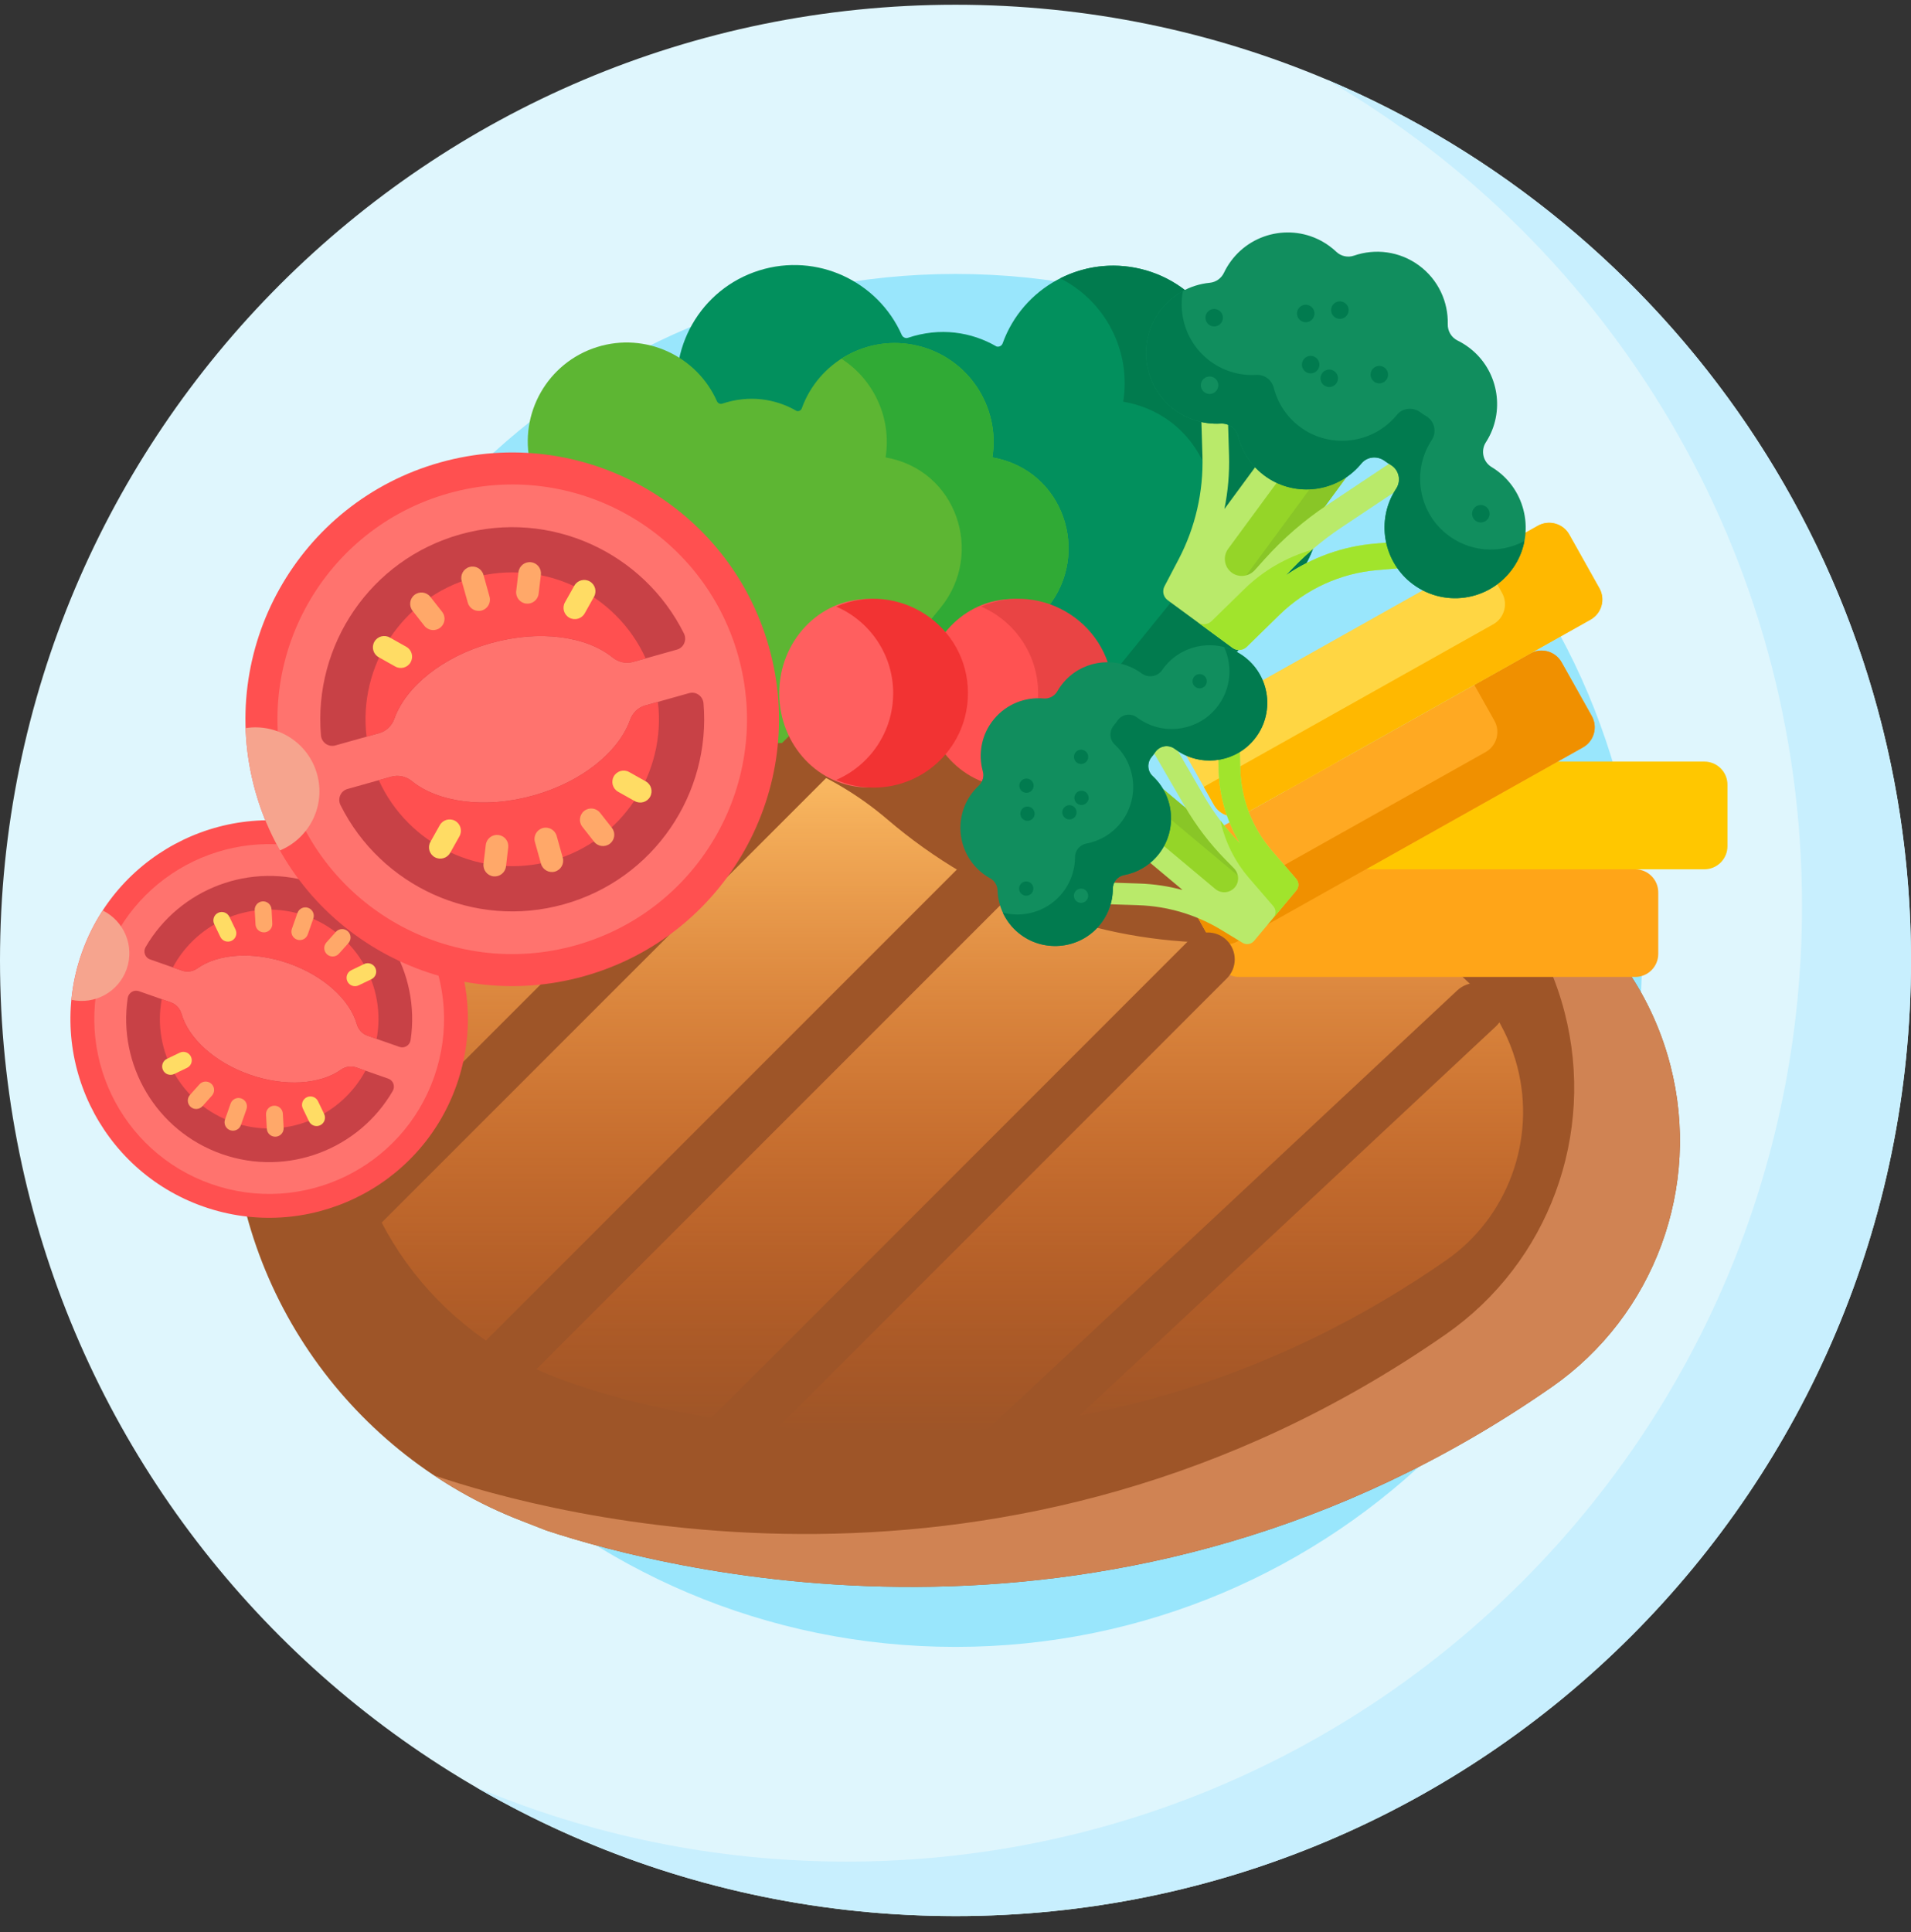 <svg width="91" height="92" viewBox="0 0 91 92" fill="none" xmlns="http://www.w3.org/2000/svg">
<rect x="0" y="0" width="91" height="92" fill="#333333" stroke="none"/>
<g clip-path="url(#clip0)">
<path d="M45.5 91.226C70.629 91.226 91 70.855 91 45.726C91 20.597 70.629 0.226 45.5 0.226C20.371 0.226 -0 20.597 -0 45.726C-0 70.855 20.371 91.226 45.5 91.226Z" fill="#DFF6FD"/>
<path d="M45.5 78.409C63.55 78.409 78.183 63.776 78.183 45.726C78.183 27.675 63.55 13.043 45.5 13.043C27.449 13.043 12.817 27.675 12.817 45.726C12.817 63.776 27.449 78.409 45.5 78.409Z" fill="#99E6FC"/>
<path d="M63.172 3.786C76.709 11.669 85.81 26.336 85.81 43.131C85.81 68.26 65.439 88.631 40.31 88.631C34.042 88.631 28.071 87.363 22.637 85.071C29.355 88.983 37.165 91.226 45.5 91.226C70.629 91.226 91 70.855 91 45.726C91 26.864 79.523 10.684 63.172 3.786V3.786Z" fill="#C8EFFE"/>
<path d="M79.542 50.723C77.67 43.457 70.512 38.865 63.127 40.19C56.862 41.315 51.074 39.474 46.719 35.749C43.019 32.584 38.238 30.645 33.006 30.562C21.036 30.372 11.107 40.048 11.003 52.019C10.923 61.162 16.512 69.009 24.466 72.261L26.019 72.867C31.897 74.808 53.343 80.335 73.885 66.043C78.79 62.63 81.033 56.509 79.542 50.723V50.723Z" fill="#9E5528"/>
<path d="M38.316 35.344L53.569 35.262C54.778 35.256 55.92 34.708 56.681 33.769L61.671 27.616C64.132 24.581 62.597 19.83 58.54 19.126C58.997 16.258 57.172 13.479 54.3 12.8C51.5 12.137 48.695 13.704 47.744 16.349C47.703 16.462 47.581 16.529 47.455 16.497C46.252 15.798 44.759 15.572 43.237 16.083C43.121 16.122 42.989 16.057 42.94 15.945C41.803 13.381 38.9 12.019 36.157 12.874C33.34 13.753 31.713 16.652 32.37 19.481C28.378 20.465 27.167 25.309 29.84 28.17L35.346 34.064C36.114 34.886 37.191 35.35 38.316 35.344V35.344Z" fill="#02905D"/>
<path d="M30.253 35.413L43.077 35.344C44.093 35.339 45.053 34.878 45.693 34.089L49.888 28.916C51.958 26.364 50.667 22.37 47.256 21.778C47.641 19.366 46.106 17.03 43.691 16.459C41.337 15.902 38.979 17.219 38.179 19.443C38.145 19.538 38.042 19.595 37.937 19.567C36.925 18.98 35.67 18.79 34.39 19.219C34.293 19.252 34.182 19.197 34.141 19.104C33.185 16.947 30.744 15.803 28.438 16.521C26.069 17.26 24.701 19.698 25.253 22.076C21.898 22.904 20.88 26.976 23.127 29.381L27.756 34.337C28.402 35.028 29.307 35.418 30.253 35.413V35.413Z" fill="#5DB633"/>
<path d="M79.542 50.723C78.218 45.586 74.252 41.789 69.432 40.471C71.854 42.355 73.688 45.024 74.507 48.206C75.998 53.992 73.755 60.112 68.85 63.525C47.929 78.082 26.069 72.079 20.675 70.246C22.887 71.718 24.537 72.289 26.019 72.867C31.897 74.807 53.343 80.335 73.885 66.042C78.79 62.63 81.033 56.509 79.542 50.723V50.723Z" fill="#D08353"/>
<path d="M53.569 35.262C54.778 35.256 55.92 34.708 56.681 33.769L61.671 27.616C64.132 24.581 62.597 19.83 58.54 19.125C58.997 16.257 57.172 13.479 54.3 12.8C52.962 12.483 51.624 12.676 50.487 13.252C52.624 14.331 53.875 16.696 53.487 19.125C57.544 19.83 59.08 24.581 56.618 27.616L51.628 33.769C50.867 34.708 49.725 35.255 48.517 35.262H53.569Z" fill="#017B4E"/>
<path d="M42.434 68.237C36.031 68.236 29.715 66.909 26.151 65.451C20.173 63.006 16.346 57.253 16.402 50.793C16.478 42.123 23.68 35.112 32.334 35.26C35.971 35.318 39.495 36.651 42.258 39.014C46.681 42.797 52.264 44.88 57.98 44.88C61.246 44.88 62.228 44.328 63.923 44.328C67.848 44.328 71.275 46.988 72.256 50.797C73.151 54.269 71.79 57.966 68.869 59.998C61.013 65.465 52.118 68.237 42.436 68.237C42.434 68.237 42.435 68.237 42.434 68.237Z" fill="url(#paint0_linear)"/>
<path d="M43.078 35.344C44.094 35.339 45.054 34.878 45.694 34.089L49.889 28.916C51.958 26.364 50.667 22.37 47.256 21.778C47.641 19.366 46.106 17.03 43.691 16.459C42.398 16.153 41.103 16.414 40.067 17.079C41.605 18.068 42.469 19.9 42.17 21.778C45.581 22.37 46.872 26.364 44.802 28.916L40.607 34.089C39.967 34.878 39.007 35.339 37.991 35.344H43.078Z" fill="#30AA35"/>
<path d="M77.866 46.513H59.007C58.4 46.513 57.908 46.022 57.908 45.415V42.485C57.908 41.878 58.4 41.387 59.007 41.387H77.866C78.472 41.387 78.964 41.878 78.964 42.485V45.415C78.964 46.021 78.472 46.513 77.866 46.513Z" fill="#FFA518"/>
<path d="M81.161 41.387H62.302C61.695 41.387 61.204 40.895 61.204 40.288V37.358C61.204 36.752 61.695 36.26 62.302 36.26H81.161C81.768 36.26 82.26 36.752 82.26 37.358V40.288C82.26 40.895 81.768 41.387 81.161 41.387Z" fill="#FFC700"/>
<path d="M75.379 35.584L58.934 44.818C58.405 45.115 57.736 44.927 57.438 44.398L56.004 41.843C55.707 41.314 55.895 40.645 56.424 40.347L72.868 31.114C73.398 30.817 74.067 31.005 74.364 31.534L75.799 34.089C76.096 34.618 75.907 35.287 75.379 35.584Z" fill="#FFA922"/>
<path d="M75.742 29.501L59.298 38.734C58.769 39.031 58.099 38.843 57.802 38.314L56.368 35.76C56.071 35.23 56.259 34.561 56.788 34.264L73.232 25.03C73.761 24.733 74.431 24.921 74.728 25.45L76.162 28.005C76.459 28.534 76.271 29.203 75.742 29.501Z" fill="#FFD643"/>
<path d="M72.868 31.114L70.206 32.609L71.162 34.311C71.459 34.84 71.271 35.51 70.742 35.807L56.96 43.545L57.438 44.398C57.736 44.927 58.405 45.115 58.934 44.818L75.379 35.584C75.908 35.287 76.096 34.618 75.799 34.089L74.364 31.534C74.067 31.005 73.397 30.817 72.868 31.114Z" fill="#F09000"/>
<path d="M73.232 25.03L70.569 26.525L71.525 28.227C71.822 28.757 71.634 29.426 71.105 29.723L57.323 37.462L57.802 38.314C58.099 38.843 58.769 39.031 59.298 38.734L75.742 29.501C76.271 29.203 76.459 28.534 76.162 28.005L74.728 25.45C74.431 24.921 73.761 24.733 73.232 25.03Z" fill="#FFB800"/>
<path d="M15.227 60.603C14.887 60.603 14.546 60.473 14.286 60.213C13.765 59.692 13.765 58.849 14.286 58.329L38.234 34.381C38.754 33.861 39.597 33.861 40.118 34.381C40.638 34.901 40.638 35.744 40.118 36.265L16.169 60.213C15.909 60.473 15.568 60.603 15.227 60.603V60.603Z" fill="#9E5528"/>
<path d="M21.829 68.351C21.488 68.351 21.147 68.221 20.887 67.961C20.366 67.441 20.366 66.598 20.887 66.077L46.987 39.977C47.507 39.457 48.35 39.457 48.87 39.977C49.391 40.498 49.391 41.341 48.87 41.861L22.77 67.961C22.51 68.221 22.169 68.351 21.829 68.351V68.351Z" fill="#9E5528"/>
<path d="M32.993 71.484C32.666 71.484 32.338 71.359 32.088 71.109C31.588 70.609 31.588 69.798 32.088 69.298L56.612 44.771C57.112 44.271 57.922 44.271 58.422 44.771C58.922 45.271 58.922 46.082 58.422 46.582L33.899 71.109C33.649 71.359 33.321 71.484 32.993 71.484V71.484Z" fill="#9E5528"/>
<path d="M71.233 48.866C71.74 48.392 71.74 47.624 71.233 47.15C70.726 46.677 69.904 46.677 69.397 47.15L44.38 70.527C43.878 70.995 43.873 71.751 44.364 72.226C45.08 72.147 45.804 72.052 46.536 71.943L71.233 48.866Z" fill="#9E5528"/>
<path d="M48.241 37.491C50.579 37.491 52.475 35.483 52.475 33.005C52.475 30.528 50.579 28.52 48.241 28.52C45.903 28.52 44.007 30.528 44.007 33.005C44.007 35.483 45.903 37.491 48.241 37.491Z" fill="#FF5252"/>
<path d="M46.72 28.879C48.316 29.569 49.434 31.156 49.434 33.005C49.434 34.854 48.316 36.442 46.72 37.132C47.266 37.367 47.868 37.499 48.5 37.499C50.982 37.499 52.994 35.487 52.994 33.005C52.994 29.766 49.67 27.604 46.72 28.879V28.879Z" fill="#E94444"/>
<path d="M41.34 37.491C43.678 37.491 45.574 35.483 45.574 33.005C45.574 30.528 43.678 28.52 41.34 28.52C39.002 28.52 37.106 30.528 37.106 33.005C37.106 35.483 39.002 37.491 41.34 37.491Z" fill="#FF5F5F"/>
<path d="M39.819 28.879C41.415 29.569 42.532 31.156 42.532 33.005C42.532 34.854 41.415 36.442 39.819 37.132C40.365 37.367 40.967 37.499 41.599 37.499C44.081 37.499 46.093 35.487 46.093 33.005C46.093 29.766 42.769 27.604 39.819 28.879V28.879Z" fill="#F23333"/>
<g clip-path="url(#clip1)">
<path d="M21.746 51.648C23.475 46.717 20.88 41.318 15.949 39.588C11.018 37.858 5.619 40.454 3.889 45.385C2.16 50.316 4.755 55.715 9.686 57.445C14.617 59.174 20.016 56.579 21.746 51.648Z" fill="#FF5050"/>
<path d="M20.674 51.272C22.196 46.933 19.913 42.181 15.573 40.659C11.234 39.137 6.483 41.421 4.961 45.761C3.439 50.1 5.722 54.851 10.062 56.373C14.401 57.895 19.152 55.611 20.674 51.272Z" fill="#FF736E"/>
<path d="M16.966 50.821C16.716 50.733 16.444 50.78 16.228 50.933C15.254 51.624 13.578 51.755 11.889 51.163C10.201 50.571 8.973 49.421 8.645 48.273C8.572 48.019 8.389 47.812 8.139 47.725L6.614 47.19C6.374 47.105 6.12 47.265 6.082 47.517C5.608 50.686 7.428 53.845 10.563 54.945C13.698 56.044 17.092 54.714 18.701 51.943C18.829 51.723 18.731 51.44 18.49 51.355L16.966 50.821Z" fill="#C84146"/>
<path d="M8.645 48.273C8.572 48.018 8.389 47.812 8.139 47.725L7.701 47.571C7.239 50.054 8.636 52.57 11.093 53.432C13.55 54.294 16.213 53.201 17.404 50.974L16.966 50.821C16.716 50.733 16.444 50.78 16.228 50.933C15.254 51.624 13.578 51.755 11.889 51.163C10.201 50.571 8.974 49.421 8.645 48.273Z" fill="#FF5050"/>
<path d="M7.145 45.677L8.67 46.212C8.919 46.3 9.191 46.253 9.407 46.1C10.381 45.408 12.058 45.277 13.746 45.869C15.435 46.462 16.662 47.611 16.991 48.76C17.063 49.014 17.247 49.22 17.496 49.308L19.021 49.843C19.262 49.927 19.515 49.768 19.553 49.516C20.027 46.347 18.207 43.188 15.072 42.088C11.938 40.988 8.543 42.319 6.934 45.089C6.806 45.31 6.904 45.593 7.145 45.677Z" fill="#C84146"/>
<path d="M16.991 48.76C17.063 49.014 17.247 49.22 17.496 49.308L17.935 49.462C18.396 46.979 16.999 44.462 14.542 43.6C12.085 42.739 9.422 43.831 8.231 46.058L8.67 46.212C8.919 46.3 9.191 46.253 9.407 46.1C10.381 45.408 12.058 45.277 13.746 45.869C15.434 46.462 16.662 47.611 16.991 48.76Z" fill="#FF5050"/>
<path d="M9.11 50.613C9.076 50.71 9.005 50.794 8.905 50.841L8.296 51.134C8.096 51.23 7.857 51.146 7.761 50.947C7.665 50.747 7.749 50.508 7.949 50.412L8.558 50.119C8.757 50.023 8.997 50.107 9.092 50.307C9.141 50.407 9.143 50.516 9.11 50.613Z" fill="#FFDC64"/>
<path d="M17.891 46.392C17.857 46.489 17.786 46.573 17.686 46.621L17.077 46.913C16.878 47.009 16.639 46.925 16.543 46.726C16.447 46.526 16.531 46.287 16.73 46.191L17.339 45.898C17.539 45.803 17.778 45.886 17.874 46.086C17.922 46.186 17.925 46.295 17.891 46.392Z" fill="#FFDC64"/>
<path d="M15.453 53.344C15.419 53.441 15.348 53.525 15.248 53.573C15.049 53.669 14.809 53.585 14.713 53.385L14.421 52.776C14.325 52.577 14.409 52.337 14.608 52.241C14.808 52.145 15.047 52.229 15.143 52.429L15.436 53.038C15.483 53.138 15.486 53.247 15.453 53.344Z" fill="#FFDC64"/>
<path d="M11.232 44.563C11.198 44.66 11.127 44.743 11.027 44.791C10.828 44.887 10.588 44.803 10.492 44.604L10.2 43.995C10.104 43.795 10.188 43.556 10.387 43.46C10.587 43.364 10.826 43.448 10.922 43.648L11.215 44.257C11.263 44.356 11.266 44.466 11.232 44.563Z" fill="#FFDC64"/>
<path d="M13.484 53.85C13.432 53.999 13.295 54.109 13.128 54.118C12.907 54.13 12.718 53.961 12.706 53.74L12.668 53.065C12.657 52.845 12.825 52.655 13.046 52.643C13.267 52.631 13.456 52.8 13.469 53.021L13.506 53.696C13.509 53.75 13.501 53.802 13.484 53.85Z" fill="#FFA869"/>
<path d="M12.945 44.122C12.893 44.27 12.756 44.381 12.589 44.39C12.368 44.402 12.179 44.233 12.167 44.012L12.129 43.337C12.117 43.117 12.286 42.927 12.507 42.914C12.728 42.902 12.917 43.072 12.93 43.292L12.967 43.967C12.97 44.022 12.962 44.074 12.945 44.122Z" fill="#FFA869"/>
<path d="M16.67 44.767C16.653 44.816 16.627 44.861 16.591 44.902L16.14 45.406C15.992 45.57 15.739 45.584 15.574 45.437C15.409 45.289 15.396 45.035 15.543 44.871L15.993 44.367C16.141 44.203 16.394 44.188 16.559 44.336C16.684 44.447 16.722 44.619 16.67 44.767Z" fill="#FFA869"/>
<path d="M10.172 52.027C10.155 52.075 10.129 52.121 10.093 52.162L9.642 52.665C9.494 52.83 9.241 52.844 9.076 52.697C8.911 52.549 8.898 52.295 9.045 52.131L9.496 51.627C9.643 51.462 9.896 51.448 10.061 51.596C10.186 51.707 10.224 51.879 10.172 52.027Z" fill="#FFA869"/>
<path d="M3.889 45.385C3.632 46.117 3.473 46.861 3.4 47.601C4.507 47.846 5.647 47.233 6.032 46.136C6.417 45.04 5.909 43.848 4.892 43.349C4.486 43.972 4.146 44.652 3.889 45.385Z" fill="#F6A48E"/>
<path d="M11.737 52.809L11.471 53.565C11.398 53.774 11.169 53.883 10.961 53.81C10.752 53.737 10.642 53.508 10.715 53.3L10.98 52.543C11.054 52.334 11.282 52.224 11.491 52.298C11.7 52.371 11.81 52.599 11.737 52.809Z" fill="#FFA869"/>
<path d="M14.92 43.733L14.655 44.489C14.581 44.698 14.353 44.808 14.144 44.735C13.935 44.662 13.825 44.433 13.898 44.224L14.164 43.468C14.237 43.259 14.466 43.149 14.674 43.222C14.883 43.296 14.993 43.524 14.92 43.733Z" fill="#FFA869"/>
</g>
<g clip-path="url(#clip2)">
<path d="M36.621 30.815C34.726 24.061 27.715 20.122 20.961 22.016C14.207 23.911 10.268 30.922 12.162 37.676C14.057 44.43 21.068 48.369 27.822 46.475C34.576 44.58 38.515 37.569 36.621 30.815Z" fill="#FF5050"/>
<path d="M35.153 31.227C33.486 25.283 27.317 21.817 21.373 23.484C15.43 25.151 11.963 31.321 13.63 37.264C15.297 43.208 21.467 46.674 27.41 45.007C33.354 43.34 36.82 37.17 35.153 31.227Z" fill="#FF736E"/>
<path d="M30.727 33.586C30.385 33.682 30.122 33.943 30.003 34.277C29.464 35.787 27.721 37.222 25.408 37.871C23.096 38.52 20.861 38.2 19.615 37.191C19.339 36.967 18.979 36.881 18.637 36.977L16.549 37.563C16.219 37.655 16.063 38.026 16.215 38.332C18.134 42.181 22.567 44.255 26.861 43.051C31.155 41.846 33.863 37.769 33.5 33.484C33.471 33.143 33.145 32.908 32.816 33L30.727 33.586Z" fill="#C84146"/>
<path d="M19.615 37.191C19.34 36.967 18.979 36.881 18.637 36.977L18.037 37.145C19.441 40.231 22.915 41.923 26.28 40.979C29.646 40.035 31.733 36.783 31.328 33.417L30.727 33.586C30.385 33.682 30.122 33.942 30.003 34.277C29.464 35.787 27.721 37.222 25.409 37.871C23.096 38.52 20.861 38.2 19.615 37.191Z" fill="#FF5050"/>
<path d="M15.967 35.491L18.056 34.905C18.398 34.809 18.661 34.549 18.781 34.214C19.32 32.704 21.062 31.269 23.375 30.62C25.688 29.971 27.922 30.291 29.168 31.3C29.444 31.524 29.804 31.61 30.146 31.514L32.235 30.928C32.564 30.836 32.72 30.465 32.568 30.159C30.649 26.31 26.216 24.236 21.922 25.44C17.628 26.645 14.92 30.722 15.283 35.007C15.312 35.348 15.638 35.584 15.967 35.491Z" fill="#C84146"/>
<path d="M29.168 31.3C29.444 31.524 29.804 31.61 30.146 31.514L30.746 31.346C29.342 28.26 25.868 26.568 22.503 27.512C19.137 28.456 17.05 31.708 17.455 35.074L18.056 34.905C18.398 34.809 18.661 34.549 18.78 34.214C19.319 32.704 21.062 31.269 23.375 30.62C25.687 29.971 27.922 30.291 29.168 31.3Z" fill="#FF5050"/>
<path d="M21.928 39.406C21.965 39.538 21.952 39.685 21.879 39.815L21.435 40.606C21.289 40.865 20.962 40.957 20.702 40.811C20.443 40.665 20.351 40.338 20.497 40.079L20.941 39.288C21.087 39.029 21.415 38.937 21.674 39.082C21.803 39.155 21.891 39.273 21.928 39.406Z" fill="#FFDC64"/>
<path d="M28.335 28.004C28.372 28.136 28.359 28.283 28.286 28.412L27.842 29.203C27.696 29.462 27.369 29.554 27.109 29.409C26.85 29.263 26.758 28.935 26.904 28.676L27.348 27.886C27.494 27.626 27.822 27.535 28.081 27.68C28.21 27.753 28.298 27.871 28.335 28.004Z" fill="#FFDC64"/>
<path d="M31.006 37.526C31.043 37.658 31.03 37.805 30.957 37.935C30.812 38.194 30.484 38.286 30.225 38.14L29.434 37.696C29.175 37.55 29.083 37.222 29.229 36.963C29.374 36.704 29.702 36.612 29.961 36.758L30.752 37.202C30.881 37.275 30.969 37.393 31.006 37.526Z" fill="#FFDC64"/>
<path d="M19.604 31.119C19.641 31.251 19.627 31.398 19.555 31.528C19.409 31.787 19.081 31.879 18.822 31.733L18.031 31.289C17.772 31.143 17.68 30.815 17.826 30.556C17.971 30.297 18.299 30.205 18.558 30.351L19.349 30.795C19.479 30.868 19.567 30.986 19.604 31.119Z" fill="#FFDC64"/>
<path d="M29.231 39.598C29.288 39.801 29.222 40.028 29.046 40.166C28.812 40.35 28.474 40.309 28.29 40.076L27.73 39.362C27.548 39.13 27.586 38.791 27.82 38.607C28.054 38.424 28.392 38.464 28.575 38.697L29.136 39.411C29.181 39.468 29.213 39.532 29.231 39.598Z" fill="#FFA869"/>
<path d="M21.148 29.316C21.205 29.518 21.139 29.745 20.963 29.884C20.729 30.067 20.391 30.027 20.207 29.793L19.647 29.08C19.464 28.847 19.503 28.508 19.737 28.324C19.971 28.141 20.309 28.181 20.492 28.415L21.053 29.128C21.098 29.186 21.13 29.249 21.148 29.316Z" fill="#FFA869"/>
<path d="M25.741 27.157C25.76 27.223 25.766 27.294 25.757 27.366L25.649 28.267C25.614 28.562 25.346 28.772 25.051 28.737C24.756 28.702 24.547 28.432 24.581 28.139L24.689 27.238C24.725 26.943 24.992 26.733 25.287 26.768C25.51 26.794 25.685 26.954 25.741 27.157Z" fill="#FFA869"/>
<path d="M24.186 40.143C24.204 40.209 24.21 40.28 24.201 40.352L24.094 41.253C24.058 41.548 23.79 41.758 23.495 41.723C23.201 41.688 22.99 41.419 23.025 41.125L23.133 40.224C23.169 39.929 23.436 39.719 23.731 39.754C23.954 39.781 24.129 39.94 24.186 40.143Z" fill="#FFA869"/>
<path d="M12.162 37.676C12.444 38.679 12.841 39.619 13.331 40.489C14.737 39.907 15.519 38.354 15.097 36.852C14.676 35.351 13.201 34.431 11.697 34.665C11.731 35.663 11.881 36.672 12.162 37.676Z" fill="#F6A48E"/>
<path d="M26.508 39.798L26.798 40.834C26.878 41.12 26.712 41.416 26.425 41.497C26.139 41.577 25.843 41.41 25.762 41.124L25.472 40.088C25.391 39.802 25.558 39.505 25.844 39.425C26.13 39.345 26.427 39.511 26.508 39.798Z" fill="#FFA869"/>
<path d="M23.021 27.367L23.311 28.403C23.392 28.689 23.225 28.986 22.939 29.066C22.653 29.146 22.356 28.98 22.276 28.694L21.985 27.658C21.905 27.371 22.072 27.075 22.358 26.994C22.644 26.914 22.941 27.081 23.021 27.367Z" fill="#FFA869"/>
</g>
<g clip-path="url(#clip3)">
<path d="M62.654 19.679L65.052 21.442L58.72 30.056L56.322 28.294L62.654 19.679Z" fill="#95D528"/>
<path d="M64.189 20.807L65.052 21.442L58.72 30.056L57.857 29.422L64.189 20.807Z" fill="#89C627"/>
<path d="M67.985 25.666L65.457 25.883C63.938 26.014 62.479 26.54 61.231 27.393C62.019 26.525 62.913 25.755 63.889 25.105L67.1 22.964L66.398 21.91L63.187 24.051C62.095 24.779 61.1 25.642 60.224 26.618L59.758 27.138C59.477 27.451 59.001 27.516 58.661 27.269C58.296 27.003 58.217 26.492 58.484 26.129L61.624 21.858L60.604 21.108L58.306 24.234C58.476 23.392 58.551 22.53 58.525 21.666L58.44 18.882L57.174 18.921L57.259 21.705C57.311 23.413 56.919 25.116 56.125 26.629L55.452 27.912C55.332 28.141 55.397 28.422 55.604 28.575L58.694 30.845C58.899 30.997 59.184 30.977 59.367 30.798L60.927 29.272C62.177 28.05 63.824 27.294 65.566 27.144L68.093 26.927L67.985 25.666Z" fill="#B9EA6A"/>
<path d="M67.985 25.666L65.457 25.883C63.938 26.014 62.479 26.54 61.231 27.393C61.622 26.963 62.039 26.556 62.479 26.177C61.273 26.52 60.161 27.16 59.257 28.044L57.696 29.57C57.514 29.749 57.228 29.769 57.023 29.617L58.693 30.846C58.899 30.997 59.184 30.977 59.367 30.798L60.927 29.272C62.177 28.05 63.824 27.294 65.566 27.145L68.093 26.927L67.985 25.666Z" fill="#A1E42C"/>
<path d="M71.328 22.44C71.231 22.366 71.131 22.298 71.029 22.237C70.62 21.99 70.499 21.455 70.758 21.053C70.764 21.044 70.77 21.035 70.776 21.026C71.664 19.619 71.378 17.749 70.109 16.673C69.89 16.487 69.655 16.334 69.41 16.214C69.115 16.069 68.932 15.765 68.941 15.437C68.968 14.372 68.49 13.311 67.565 12.634C66.639 11.957 65.483 11.823 64.476 12.171C64.186 12.272 63.861 12.203 63.638 11.992C63.535 11.894 63.425 11.802 63.307 11.716C61.808 10.619 59.704 10.946 58.607 12.445C58.48 12.618 58.373 12.799 58.284 12.986C58.158 13.252 57.902 13.434 57.608 13.463C56.673 13.554 55.781 14.034 55.192 14.862C54.166 16.306 54.447 18.328 55.83 19.434C56.51 19.978 57.329 20.213 58.127 20.167C58.518 20.144 58.864 20.4 58.961 20.779C59.155 21.537 59.613 22.233 60.312 22.715C61.722 23.685 63.661 23.431 64.774 22.131C64.79 22.111 64.807 22.091 64.823 22.071C65.098 21.735 65.587 21.686 65.936 21.943L65.943 21.949C66.035 22.016 66.13 22.078 66.226 22.135C66.62 22.366 66.736 22.887 66.484 23.268C66.47 23.289 66.457 23.309 66.444 23.33C65.55 24.75 65.852 26.636 67.144 27.706C68.679 28.975 70.955 28.646 72.071 27.014C73.076 25.544 72.746 23.517 71.328 22.44V22.44Z" fill="#118E5E"/>
<path d="M72.07 27.013C72.336 26.625 72.508 26.197 72.591 25.757C71.428 26.388 69.941 26.301 68.838 25.388C67.546 24.319 67.244 22.432 68.138 21.013C68.151 20.992 68.164 20.971 68.178 20.951C68.429 20.569 68.314 20.049 67.92 19.817C67.823 19.761 67.729 19.699 67.637 19.631C67.635 19.63 67.632 19.628 67.63 19.626C67.28 19.369 66.791 19.418 66.517 19.754C66.501 19.774 66.484 19.794 66.467 19.814C65.355 21.114 63.415 21.368 62.006 20.397C61.307 19.915 60.849 19.22 60.655 18.462C60.558 18.082 60.212 17.827 59.821 17.849C59.023 17.896 58.204 17.66 57.524 17.117C56.526 16.318 56.102 15.043 56.329 13.853C55.891 14.09 55.499 14.428 55.191 14.862C54.165 16.306 54.447 18.327 55.83 19.433C56.51 19.977 57.329 20.213 58.126 20.166C58.517 20.143 58.864 20.399 58.961 20.778C59.154 21.537 59.612 22.232 60.312 22.714C61.721 23.685 63.66 23.43 64.773 22.13C64.79 22.111 64.806 22.091 64.823 22.071C65.097 21.735 65.586 21.686 65.935 21.943L65.943 21.948C66.035 22.015 66.129 22.077 66.225 22.134C66.619 22.366 66.735 22.886 66.483 23.268C66.469 23.288 66.456 23.309 66.443 23.33C65.549 24.749 65.851 26.636 67.143 27.705C68.678 28.975 70.954 28.646 72.07 27.013V27.013Z" fill="#017B4F"/>
<path d="M61.931 15.261C62.117 15.397 62.377 15.357 62.513 15.172C62.65 14.986 62.61 14.726 62.425 14.59C62.239 14.454 61.979 14.493 61.843 14.679C61.706 14.864 61.746 15.124 61.931 15.261Z" fill="#017B4F"/>
<path d="M63.557 15.1C63.742 15.236 64.003 15.197 64.139 15.011C64.275 14.826 64.235 14.566 64.05 14.43C63.865 14.293 63.604 14.333 63.468 14.518C63.332 14.704 63.372 14.964 63.557 15.1Z" fill="#017B4F"/>
<path d="M62.166 17.696C62.351 17.832 62.611 17.792 62.748 17.607C62.884 17.422 62.844 17.161 62.659 17.025C62.473 16.889 62.213 16.929 62.077 17.114C61.941 17.299 61.98 17.56 62.166 17.696Z" fill="#017B4F"/>
<path d="M63.051 18.346C63.236 18.482 63.496 18.442 63.633 18.257C63.769 18.072 63.729 17.812 63.544 17.675C63.358 17.539 63.098 17.579 62.962 17.764C62.826 17.95 62.865 18.21 63.051 18.346Z" fill="#017B4F"/>
<path d="M65.435 18.172C65.621 18.308 65.881 18.268 66.017 18.083C66.153 17.898 66.114 17.638 65.928 17.501C65.743 17.365 65.483 17.405 65.347 17.59C65.21 17.776 65.25 18.036 65.435 18.172Z" fill="#017B4F"/>
<path d="M70.269 24.795C70.454 24.931 70.714 24.891 70.85 24.706C70.987 24.521 70.947 24.26 70.762 24.124C70.576 23.988 70.316 24.028 70.18 24.213C70.044 24.398 70.083 24.659 70.269 24.795Z" fill="#017B4F"/>
<path d="M57.571 15.461C57.756 15.598 58.016 15.558 58.153 15.373C58.289 15.187 58.249 14.927 58.064 14.791C57.878 14.655 57.618 14.694 57.482 14.88C57.346 15.065 57.385 15.325 57.571 15.461Z" fill="#017B4F"/>
<path d="M57.354 18.677C57.539 18.813 57.799 18.773 57.935 18.588C58.072 18.402 58.032 18.142 57.847 18.006C57.661 17.87 57.401 17.909 57.265 18.095C57.129 18.28 57.168 18.54 57.354 18.677Z" fill="#118E5E"/>
</g>
<g clip-path="url(#clip4)">
<path d="M52.827 38.596L54.386 36.732L61.084 42.334L59.525 44.198L52.827 38.596Z" fill="#95D528"/>
<path d="M53.825 37.402L54.386 36.732L61.084 42.334L60.523 43.005L53.825 37.402Z" fill="#89C627"/>
<path d="M57.98 34.558L58.028 36.629C58.056 37.874 58.41 39.09 59.042 40.151C58.375 39.464 57.793 38.696 57.313 37.867L55.732 35.14L54.838 35.658L56.418 38.386C56.956 39.312 57.608 40.168 58.359 40.932L58.759 41.339C59 41.584 59.028 41.975 58.809 42.239C58.574 42.523 58.153 42.562 57.871 42.325L54.55 39.547L53.887 40.34L56.317 42.374C55.639 42.191 54.941 42.086 54.235 42.064L51.962 41.99L51.928 43.024L54.202 43.097C55.597 43.142 56.965 43.549 58.158 44.274L59.169 44.888C59.349 44.998 59.582 44.959 59.717 44.798L61.726 42.396C61.86 42.236 61.858 42.003 61.722 41.845L60.558 40.495C59.626 39.414 59.094 38.032 59.061 36.605L59.013 34.534L57.98 34.558Z" fill="#B9EA6A"/>
<path d="M57.98 34.558L58.028 36.629C58.057 37.874 58.411 39.09 59.042 40.151C58.711 39.81 58.401 39.45 58.115 39.072C58.333 40.072 58.797 41.011 59.471 41.794L60.635 43.144C60.772 43.302 60.773 43.535 60.639 43.695L61.726 42.396C61.86 42.236 61.858 42.003 61.722 41.845L60.558 40.495C59.626 39.414 59.094 38.032 59.061 36.605L59.014 34.534L57.98 34.558Z" fill="#A1E42C"/>
<path d="M55.522 31.667C55.457 31.743 55.396 31.82 55.341 31.901C55.119 32.221 54.677 32.292 54.362 32.061C54.355 32.055 54.348 32.05 54.341 32.045C53.24 31.249 51.701 31.386 50.759 32.365C50.596 32.534 50.459 32.718 50.349 32.912C50.216 33.145 49.959 33.278 49.692 33.254C48.825 33.178 47.936 33.513 47.337 34.232C46.737 34.952 46.569 35.887 46.801 36.726C46.868 36.968 46.795 37.229 46.612 37.4C46.527 37.479 46.446 37.564 46.37 37.655C45.399 38.821 45.557 40.553 46.723 41.524C46.858 41.636 47 41.733 47.148 41.815C47.358 41.931 47.493 42.149 47.502 42.39C47.528 43.157 47.873 43.909 48.519 44.431C49.643 45.342 51.305 45.216 52.278 44.145C52.756 43.619 52.99 42.963 52.993 42.311C52.994 41.991 53.22 41.721 53.535 41.662C54.162 41.543 54.753 41.205 55.181 40.66C56.045 39.561 55.937 37.967 54.934 36.994C54.919 36.979 54.904 36.964 54.888 36.95C54.628 36.709 54.614 36.308 54.841 36.037L54.846 36.031C54.905 35.959 54.961 35.886 55.012 35.81C55.221 35.501 55.651 35.433 55.949 35.658C55.965 35.67 55.981 35.682 55.997 35.694C57.108 36.495 58.662 36.346 59.599 35.347C60.713 34.161 60.562 32.289 59.288 31.296C58.142 30.401 56.472 30.566 55.522 31.667V31.667Z" fill="#118E5E"/>
<path d="M59.288 31.296C58.984 31.06 58.644 30.898 58.291 30.807C58.745 31.788 58.598 32.995 57.797 33.848C56.86 34.846 55.306 34.996 54.195 34.194C54.179 34.183 54.163 34.171 54.147 34.159C53.849 33.934 53.419 34.002 53.21 34.311C53.158 34.386 53.103 34.46 53.044 34.532C53.042 34.534 53.04 34.536 53.039 34.538C52.812 34.809 52.826 35.21 53.086 35.451C53.102 35.465 53.117 35.48 53.132 35.495C54.135 36.468 54.243 38.062 53.379 39.161C52.951 39.706 52.36 40.044 51.732 40.163C51.418 40.222 51.192 40.492 51.191 40.811C51.188 41.464 50.954 42.12 50.476 42.646C49.774 43.418 48.713 43.699 47.754 43.453C47.925 43.822 48.18 44.159 48.518 44.432C49.643 45.342 51.305 45.216 52.277 44.146C52.755 43.619 52.989 42.964 52.992 42.311C52.994 41.992 53.22 41.722 53.534 41.663C54.162 41.544 54.752 41.206 55.181 40.66C56.044 39.562 55.937 37.968 54.934 36.994C54.919 36.98 54.903 36.965 54.888 36.951C54.628 36.71 54.613 36.309 54.84 36.038L54.845 36.032C54.905 35.96 54.96 35.886 55.011 35.811C55.22 35.502 55.65 35.434 55.949 35.659C55.965 35.671 55.981 35.683 55.997 35.694C57.108 36.496 58.661 36.346 59.599 35.348C60.713 34.162 60.561 32.29 59.288 31.296V31.296Z" fill="#017B4F"/>
<path d="M49.189 38.958C49.309 38.814 49.29 38.6 49.146 38.48C49.002 38.359 48.788 38.378 48.667 38.522C48.547 38.666 48.566 38.88 48.71 39.001C48.854 39.121 49.068 39.102 49.189 38.958Z" fill="#017B4F"/>
<path d="M49.141 37.625C49.262 37.481 49.242 37.267 49.099 37.146C48.955 37.026 48.74 37.045 48.62 37.189C48.499 37.333 48.518 37.547 48.662 37.668C48.806 37.788 49.021 37.769 49.141 37.625Z" fill="#017B4F"/>
<path d="M51.186 38.892C51.306 38.748 51.287 38.534 51.143 38.413C50.999 38.293 50.785 38.312 50.664 38.456C50.544 38.6 50.563 38.814 50.707 38.935C50.851 39.055 51.065 39.036 51.186 38.892Z" fill="#017B4F"/>
<path d="M51.761 38.204C51.882 38.06 51.862 37.846 51.718 37.726C51.574 37.605 51.36 37.624 51.24 37.768C51.119 37.912 51.138 38.127 51.282 38.247C51.426 38.367 51.641 38.348 51.761 38.204Z" fill="#017B4F"/>
<path d="M51.742 36.252C51.862 36.108 51.843 35.893 51.699 35.773C51.555 35.652 51.34 35.671 51.22 35.815C51.1 35.959 51.119 36.174 51.263 36.294C51.407 36.415 51.621 36.396 51.742 36.252Z" fill="#017B4F"/>
<path d="M57.387 32.651C57.507 32.507 57.488 32.293 57.344 32.173C57.2 32.052 56.986 32.071 56.866 32.215C56.745 32.359 56.764 32.574 56.908 32.694C57.052 32.814 57.267 32.795 57.387 32.651Z" fill="#017B4F"/>
<path d="M49.129 42.523C49.249 42.379 49.23 42.165 49.086 42.044C48.942 41.924 48.728 41.943 48.608 42.087C48.487 42.231 48.506 42.445 48.65 42.566C48.794 42.686 49.008 42.667 49.129 42.523Z" fill="#017B4F"/>
<path d="M51.738 42.865C51.859 42.721 51.84 42.506 51.696 42.386C51.552 42.266 51.337 42.285 51.217 42.429C51.096 42.573 51.115 42.787 51.26 42.907C51.404 43.028 51.618 43.009 51.738 42.865Z" fill="#118E5E"/>
</g>
</g>
<defs>
<linearGradient id="paint0_linear" x1="44.465" y1="35.258" x2="44.465" y2="68.237" gradientUnits="userSpaceOnUse">
<stop stop-color="#FFC369"/>
<stop offset="1" stop-color="#FF6F18" stop-opacity="0"/>
</linearGradient>
<clipPath id="clip0">
<rect width="91" height="91" fill="white" transform="translate(-0 0.226)"/>
</clipPath>
<clipPath id="clip1">
<rect width="21.951" height="21.951" fill="white" transform="translate(-2.6 54.739) rotate(-70.671)"/>
</clipPath>
<clipPath id="clip2">
<rect width="29.467" height="29.467" fill="white" transform="translate(12.228 52.959) rotate(-105.668)"/>
</clipPath>
<clipPath id="clip3">
<rect width="20.8" height="20.8" fill="white" transform="translate(60.852 7.159) rotate(36.317)"/>
</clipPath>
<clipPath id="clip4">
<rect width="16.987" height="16.987" fill="white" transform="translate(42.53 39.423) rotate(-50.086)"/>
</clipPath>
</defs>
</svg>
